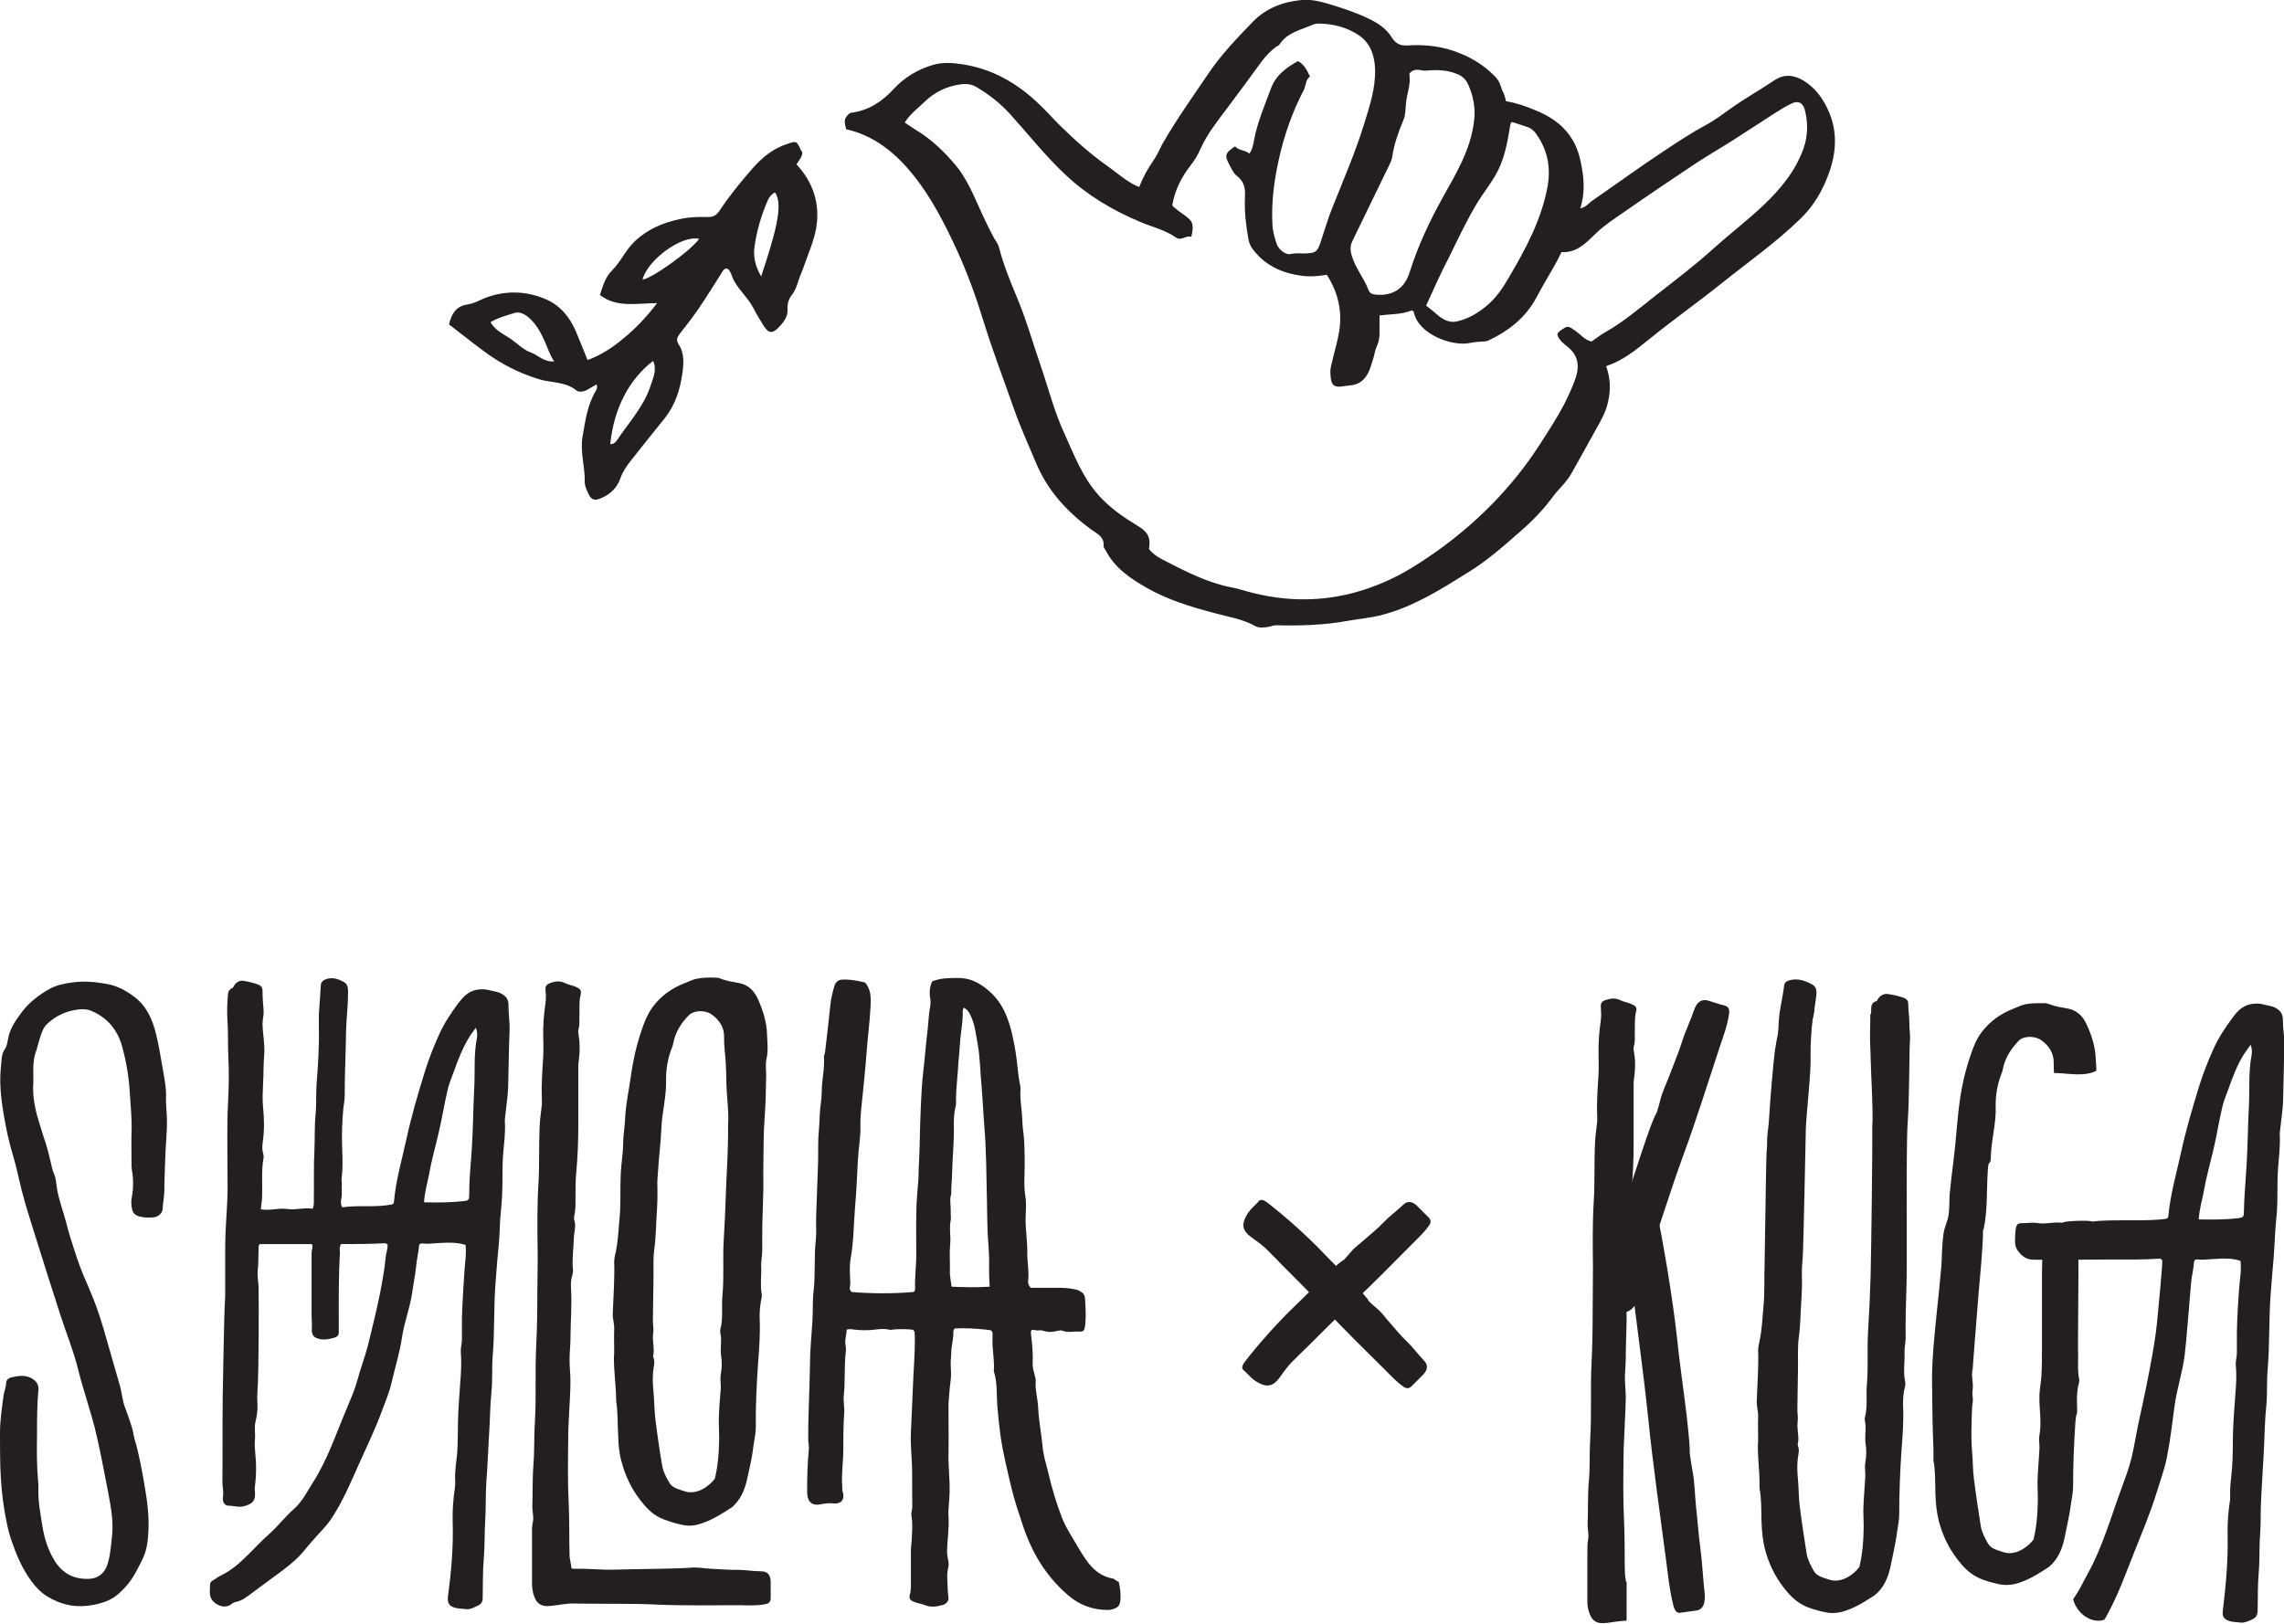 <svg xmlns="http://www.w3.org/2000/svg" xmlns:xlink="http://www.w3.org/1999/xlink" version="1.1" id="Layer_1" x="0px" y="0px" viewBox="0 0 814.4 579.1" enable-background="new 0 0 814.4 579.1" xml:space="preserve"><g><g><path fill="#231F20" d="M332.4 350c3-1.2 6-1.2 9.3-1.2c5.1 0 8.8 2.5 12.1 5.7c2.3 2.3 4.1 5.2 5.3 8.4c1.5 3.9 2.3 8 3 12.1 c0.7 4.1 0.8 8.3 1.7 12.3c0.2 0.9 0 1.8 0 2.7c0 3 0.6 6 0.7 9.1c0 2.7 0.6 5.4 0.7 8.1c0.2 4 0.2 8 0.1 12 c-0.1 2.5-0.1 4.9 0.3 7.4c0.4 2.5 0.2 5.1 0.1 7.7c-0.1 4.3 0.7 8.6 0.6 12.9c0 3.2 0.7 6.3 0.3 9.5c-0.1 0.9 0.1 1.6 0.9 2.6 c2.8 0 5.9 0 8.9 0c2.2 0 4.4 0 6.6 0.5c0.6 0.1 1.2 0.2 1.7 0.5c1.2 0.6 2.1 1.2 2.2 3c0.2 3.2 0.4 6.3 0 9.5 c-0.2 1.7-0.5 2.2-2.1 2.1c-2-0.1-4.1 0.5-6-0.3c-0.4-0.2-0.9-0.1-1.4 0c-2.9 0.6-3.3 0.6-5.9-0.1c-0.6-0.2-1.2 0.1-1.8 0 c-0.6-0.1-1.2-0.2-1.8-0.2c-0.4 0.4-0.3 0.9-0.3 1.3c0.4 3.5 0.8 7 0.6 10.5c-0.1 1.6 0.5 3.3 0.9 5c0.1 0.4 0.2 0.9 0.2 1.3 c-0.3 3.4 0.8 6.6 0.9 10c0.2 4.4 1.1 8.7 1.5 13c0.2 3.2 1.2 6.3 2 9.5c1.3 5.6 2.9 11.1 5 16.5c1.6 4 4 7.4 6.1 11.1 c0.8 1.4 1.7 2.7 2.6 4c2.3 3.3 5.3 5.8 9.4 6.5c0.9 0.2 1.3 1.1 2.1 1.1c0.5 2.3 0.8 4.4 0.6 6.6c-0.2 1.7-0.6 2.4-2.1 3 c-0.8 0.3-1.6 0.5-2.4 0.5c-5.4 0-10.2-1.8-14.2-5.3c-7.7-6.6-12.8-15-16-24.6c-1.5-4.6-3.1-9.1-4.2-13.8c-1.4-6-2.9-12-3.8-18.1 c-0.5-3.6-0.9-7.3-1.2-11c-0.3-4 0.1-8.2-1.2-12.2c-0.1-0.2 0-0.5 0-0.7c0.2-3.9-0.7-7.7-0.5-11.6c0.1-2.4 0-2.5-2.5-2.7 c-3.7-0.4-7.4-0.6-11-0.4c-0.7 0.8-0.4 1.8-0.5 2.7c-0.1 1-0.2 1.9-0.4 2.9c-0.3 1.5-0.3 3.1-0.4 4.6c-0.2 1.8-0.1 3.6 0 5.4 c0.1 2.5-0.5 5-0.6 7.5c-0.1 1.5-0.3 3-0.3 4.5c0 5.8 0.1 11.6 0 17.3c-0.1 4.4 0.5 8.7 0.4 13.1c0 1.7-0.2 3.5-0.3 5.2 c-0.1 1.3-0.2 2.6-0.1 3.9c0.3 4.3-0.5 8.5-0.5 12.7c0 1.9 0.9 3.8 0.4 5.6c-0.4 1.5-0.4 3-0.3 4.5c0.1 2.1 0.1 4.2 0.4 6.2 c0.1 0.9-0.6 2-1.7 2.4c-2.3 0.7-4.5 1.1-6.9 0.1c-1.2-0.5-2.5-0.6-3.7-1.1c-1.5-0.6-1.9-1.3-1.4-2.9c0.3-0.9 0.2-1.8 0.3-2.7 c0-4.3 0-8.5 0-12.8c0-1.4 0.3-2.7 0.3-4.1c0.1-2.7 0.4-5.4-0.1-8.1c-0.2-1.2 0.3-2.2 0.3-3.4c-0.1-4.7 0-9.4-0.1-14.1 c-0.1-4.1-0.6-8.2-0.4-12.3c0.2-5.3 0.5-10.6 0.7-15.9c0.2-6.1 0.8-12.3 0.7-18.4c-0.1-2.3-0.1-2.4-2.4-2.5 c-2.1-0.1-4.2-0.1-6.3 0.2c-0.4 0-0.7-0.1-1.1-0.2c-1.4-0.2-2.8-0.1-4.3 0.1c-2.5 0.3-5 0.3-7.5 0c-0.8-0.1-1.6-0.3-2.7 0 c0 1.8-0.8 3.6-0.4 5.6c0.3 1.4 0 2.9-0.1 4.3c-0.2 2-0.1 3.9-0.2 5.9c-0.1 2.4 0 4.8-0.3 7.3c-0.3 2.3 0.3 4.6 0.1 6.9 c-0.3 4.2-0.3 8.4-0.3 12.7c0 4.3-0.7 8.6-0.4 12.9c0 0.9 0 1.8 0.3 2.7c0.6 2.3-0.7 3.9-3.2 3.7c-1.7-0.2-3.2 0-4.8 0.3 c-3.6 0.8-4.8-1.6-4.8-4.3c0-5.1 0.1-10.1 0.6-15.2c0.1-1-0.1-2.1-0.2-3.2c-0.1-9 0.5-17.9 0.6-26.8c0-5.4 0.6-10.9 0.9-16.3 c0.2-3.4 0-6.9 0.4-10.2c0.7-6.1 0.1-12.3 0.8-18.4c0.3-2.6 0-5.2 0.1-7.8c0.2-6.6 0.5-13.2 0.7-19.8c0.1-3.9-0.1-7.7 0.3-11.6 c0.3-3.2 0.2-6.4 0.7-9.5c0.4-2.5 0.2-5 0.5-7.5c0.3-2.8 0.8-5.7 0.6-8.6c-0.1-0.8 0.3-1.5 0.4-2.2c0.7-5.6 1.3-11.3 1.9-16.9 c0.3-2.3 0.8-4.6 1.5-6.8c0.4-1.2 1.4-1.9 2.5-2c2.7-0.2 5.3 0.3 7.9 0.9c0.6 0.1 0.8 0.5 1.1 1c1.6 2.4 1.4 5.1 1.3 7.8 c-0.3 5.8-1.1 11.5-1.5 17.4c-0.3 4.7-0.9 9.3-1.3 14c-0.4 3.8-0.9 7.5-0.8 11.3c0.1 3.9-0.7 7.8-0.9 11.8 c-0.3 5.6-0.5 11.2-1 16.7c-0.5 6.2-0.5 12.5-1.6 18.7c-0.5 2.8-0.2 5.8-0.1 8.7c0 1-0.7 2.1 0.5 3.1c7.3 0.6 14.7 0.6 22 0 c0.5-0.3 0.6-0.7 0.6-1.1c-0.2-4.3 0.5-8.6 0.4-13c0-5.7-0.1-11.4 0.1-17.1c0.1-2.3 0.3-4.5 0.5-6.8c0.3-2.8 0.2-5.6 0.4-8.4 c0.3-6.3 0.3-12.6 0.6-18.8c0.2-4.7 0.4-9.5 1-14.3c0.5-3.9 0.7-7.8 1.2-11.7c0.5-3.6 0.5-7.2 1.2-10.8c0.1-0.7 0.1-1.4 0.1-2 C331.3 354.2 331.4 352.1 332.4 350z M352.9 458.9c-0.3-3.5-0.2-6.6-0.2-9.7c0-1.4-0.1-2.9-0.2-4.3c-0.5-5.7-0.5-11.5-0.6-17.3 c-0.2-8.6-0.2-17.1-0.9-25.7c-0.4-4.8-0.6-9.7-1-14.5c-0.5-5-0.5-10.1-1.4-15.1c-0.6-3.2-0.9-6.4-2.2-9.4 c-0.6-1.4-1.2-2.7-2.7-3.5c-0.6 0.8-0.4 1.6-0.4 2.3c-0.1 3.9-0.9 7.6-1.1 11.5c-0.1 2.6-0.5 5.3-0.6 7.9 c-0.2 3.3-0.6 6.5-0.7 9.7c-0.1 1.3 0.2 2.6-0.2 4c-0.5 2-0.6 4.2-0.6 6.3c0.2 5.7-0.5 11.4-0.6 17.1c0 2.4-0.4 4.8-0.3 7.2 c0 0.4-0.1 0.8-0.2 1.1c-0.4 1.9 0.1 3.8 0 5.8c-0.1 0.9 0.2 2 0 2.9c-0.6 2.9 0.1 5.7-0.2 8.6c-0.3 3.1 0 6.3-0.1 9.4 c-0.1 1.9 0.4 3.7 0.6 5.7C344 459.1 348.3 459.2 352.9 458.9z"/><path fill="#231F20" d="M166 444c-3.5-1.1-7.1-0.8-10.6-0.6c-1.5 0.1-3.1 0.3-4.6 0.1c-0.9-0.1-1.4 0.2-1.4 1 c-0.2 2.3-0.8 4.6-1 7c-0.3 3.1-1 6.2-1.4 9.4c-0.8 5.5-2.9 10.8-3.7 16.3c-0.8 5.3-2.4 10.4-3.6 15.6c-0.8 3.7-2.4 7.3-3.7 10.9 c-2.3 6.2-5.2 12.2-7.9 18.2c-2.9 6.5-5.7 13.2-9.6 19.2c-0.9 1.4-1.9 2.7-3 3.9c-2.5 2.7-4.9 5.4-7.2 8.2 c-2.1 2.6-4.7 4.7-7.3 6.7c-3.8 2.8-7.6 5.6-11.5 8.5c-1.6 1.2-3.2 2.5-5.3 2.9c-0.6 0.1-1.3 0.5-1.8 0.9c-2.3 1.7-5.7 0.3-7-1.9 c-0.9-1.6-0.5-3.4-0.5-5.1c0-1.2 1.1-1.6 1.9-2.1c0.9-0.7 1.9-1.2 2.9-1.7c2.7-1.4 5-3.3 7.2-5.4c3.1-2.9 5.9-6.1 9.1-8.9 c3.1-2.8 5.7-6.2 8.9-9c2.9-2.6 4.6-6.1 6.7-9.4c5.3-8.3 8.3-17.6 12.1-26.5c1.3-3.1 2.7-6.3 3.6-9.5c1.1-4.2 2.7-8.3 3.8-12.5 c1.6-6.3 3.1-12.6 4.4-18.9c0.8-4.2 1.6-8.5 2-12.7c0.1-1.6 0.8-3.1 0.7-4.6c-0.2-0.4-0.6-0.6-1-0.6c-5.2 0.3-10.5 0.3-15.6 0.3 c-0.7 1.2-0.4 2.2-0.4 3.3c-0.5 8.5-0.4 17-0.4 25.5c0 0.6 0 1.2 0 1.8c0.1 1.7-0.1 2.3-1.6 2.8c-2.1 0.6-4.2 1-6.4 0.1 c-1.6-0.7-1.7-2.3-1.6-3.5c0.1-1.5-0.1-3-0.1-4.5c0-7.5 0-14.9 0-22.4c0-1 0.6-1.9 0.1-3.1c-6.2 0-12.5 0-18.6 0 c-0.4 0.4-0.4 0.9-0.4 1.4c-0.1 2.7 0 5.3-0.3 8c-0.2 1.9 0.2 3.9 0.3 5.9c0.1 5.3 0.1 31.7-0.4 37c-0.1 1.6-0.1 3.2 0 4.8 c0.1 2.1-0.2 4.2-0.7 6.3c-0.5 2.1 0 4.2-0.2 6.4c-0.3 3.3 0.5 6.6 0.4 10c0 2.2-0.1 4.3-0.4 6.5c-0.1 0.7-0.1 1.4 0 2.1 c0.3 3.1-0.9 4.3-3.9 5.1c-2 0.5-3.7-0.2-5.6-0.2c-1.2 0-2.2-1.3-1.9-3.1c0.3-1.9-0.2-3.6-0.2-5.4c0.1-10 0-20.1 0.1-30.1 c0.1-4.5 0.5-30 0.8-34.4c0.1-1 0.1-2 0.1-3c0-5.5 0-11 0-16.4c0-6 0.6-12 0.8-18c0.1-3.6 0-7.3 0-10.9c0-7.4-0.2-14.8 0.2-22.1 c0.3-5.7 0.4-11.3 0.1-17c-0.2-4.2 0-8.5-0.3-12.7c-0.2-2.8-0.1-5.6 0.1-8.3c0.1-1.3 0.1-2.6 1.6-3.2c0.2-0.1 0.3-0.2 0.4-0.4 c0.7-1.5 2.1-2.4 3.5-2.2c1.9 0.3 3.7 0.7 5.5 1.4c0.9 0.4 1.4 1 1.4 2.1c0 2.4 0.2 4.8 0.4 7.2c0.1 1.6-0.4 3.1-0.4 4.7 c0.1 3.7 0.9 7.4 0.6 11c-0.3 3.5-0.2 7-0.4 10.4c-0.1 2.7-0.3 5.5 0 8.3c0.4 4 0.5 8.2-0.1 12.3c-0.2 1.4-0.3 2.7 0.1 4.1 c0.2 0.6 0.3 1.4 0.1 2c-0.8 4.8-0.2 9.7-0.5 14.6c-0.1 1-0.3 2.1-0.4 3.4c3.3 0.6 6.4-0.6 9.5-0.1c3 0.4 6-0.6 9-0.1 c0.5-1.2 0.4-2.2 0.4-3.2c0.1-5.8-0.1-11.7 0.2-17.5c0.2-4.2 0-8.5 0.4-12.7c0.4-3.8 0.1-7.6 0.4-11.4c0.4-4.9 0.7-9.8 0.8-14.8 c0.1-3.3-0.1-6.5 0-9.8c0.2-3.5 0.5-6.9 0.7-10.4c0-0.8 0.6-1.5 1.4-1.9c2.5-1.1 4.8-0.3 6.9 0.9c1.5 0.8 1.4 2.6 1.4 4 c0 4.4-0.6 8.8-0.7 13.2c-0.1 7.8-0.5 15.5-0.5 23.3c0 1.6-0.3 3.1-0.5 4.7c-0.4 4.6-0.6 9.2-0.4 13.8c0.1 3.6 0.3 7.3-0.2 10.9 c-0.1 0.7 0.1 1.3 0.1 2c-0.2 1.7 0.2 3.4-0.2 5.2c-0.2 0.9-0.3 2 0.3 3.2c5.9-0.9 12 0.2 18-1.1c0.4-0.3 0.5-0.8 0.5-1.2 c0.7-7.5 2.8-14.7 4.4-22c1.8-8.3 4.2-16.4 6.7-24.5c1.4-4.4 3.1-8.7 5-12.9c1.8-4 4.2-7.6 6.8-11.1c1.7-2.2 3.6-4.3 6.6-4.8 c1.4-0.2 2.7-0.3 4.2 0.1c1.5 0.4 3 0.5 4.4 1.2c1.8 0.9 2.8 2.2 2.7 4.3c0 3 0.5 6 0.4 9c-0.3 6.5-0.3 13-0.5 19.5 c-0.1 4.1-0.8 8.1-1.2 12.2c0 0.2 0 0.5 0 0.7c0.3 3.9-0.3 7.8-0.6 11.6c-0.4 5.2-0.1 10.3-0.4 15.5c-0.2 3.5-0.7 7.1-0.8 10.6 c-0.1 4-0.5 8-0.9 12c-0.2 2.6-0.4 5.1-0.6 7.7c-0.7 8.6-0.3 17.3-1 25.9c-0.4 4.5 0 8.9-0.5 13.4c-0.5 5.4-0.5 10.9-0.9 16.3 c-0.3 5.2-0.5 10.5-0.9 15.7c-0.3 4.6-0.1 9.1-0.4 13.7c-0.3 4.5-0.1 9-0.5 13.4c-0.4 4.7-0.3 9.4-0.4 14.1c0 1.5-0.6 2.3-1.8 2.8 c-1.3 0.6-2.7 1.4-4.1 1.2c-1.7-0.2-3.6-0.1-5.2-1c-1.3-0.7-1.4-2.1-1.3-3.4c1.2-8.9 2-17.9 1.7-26.9c-0.1-4 0.2-8 0.8-12 c0.1-0.8 0.1-1.7 0.1-2.5c-0.2-3.3 0.4-6.5 0.7-9.7c0.3-3.9 0.2-7.7 0.3-11.6c0.1-4.5 0.5-9.1 0.8-13.6c0.3-3.7 0.5-7.4 0.2-11.1 c-0.1-1.5 0.4-2.8 0.4-4.3c0-2.4 0-4.9 0-7.3c0.1-5.2 0.5-10.4 0.8-15.6C165.7 450.7 166.4 447.4 166 444z M169.7 366.5 c-0.9 1.3-1.6 2.1-2.2 3.1c-2.4 3.8-4 7.9-5.5 12.1c-0.8 2.2-1.7 4.3-2.3 6.6c-1.3 5.4-2.1 10.8-3.4 16.2 c-1.1 4.8-2.5 9.5-3.3 14.3c-0.6 3.2-1.6 6.4-1.8 10c4.7 0.1 9.3 0.1 13.9-0.4c2-0.2 2.2-0.4 2.2-2.4c0-5.2 0.5-10.4 0.9-15.7 c0.5-7.4 0.5-14.8 0.9-22.3c0.3-5.8-0.2-11.7 0.9-17.5C170.2 369.6 170.3 368.3 169.7 366.5z"/><path fill="#231F20" d="M219 482.3c0-3.4-0.1-5.9 0-8.3c0.1-1.9-0.6-3.6-0.5-5.4c0.2-6.1 0.7-12.3 0.5-18.4c0-1.1 0.2-2.3 0.5-3.4 c0.9-4 1-8.1 1.4-12.2c0.5-5 0.2-10 0.4-15c0.1-2.7 0.4-5.4 0.7-8.2c0.1-1.2 0.2-2.4 0.2-3.6c0-3 0.6-5.9 0.7-8.8 c0.2-5.2 1.4-10.3 2.1-15.5c0.8-5.7 2.1-11.3 4-16.7c0.9-2.7 2-5.2 3.6-7.5c3.1-4.2 7.1-7 11.9-8.8c1.3-0.5 2.4-1.1 3.8-1.4 c2.3-0.5 4.7-0.5 7-0.4c0.6 0 1.2 0.1 1.8 0.4c2 0.8 4.2 1.1 6.4 1.5c3.2 0.6 5.3 2.6 6.7 5.6c1.8 4 3.2 8.3 3.3 12.7 c0.1 2.9 0.5 5.8-0.2 8.8c-0.4 1.9-0.1 3.9-0.1 5.9c-0.1 5.3-0.2 10.6-0.6 15.8c-0.4 5.2-0.3 10.5-0.4 15.7c-0.1 4 0.1 8-0.1 12 c-0.2 6.2-0.4 12.5-0.3 18.8c0 1.8-0.4 3.6-0.4 5.4c0.2 3.4-0.4 6.8 0.2 10.2c0.2 1.1-0.3 2.2-0.4 3.4c-0.3 2-0.4 3.9-0.3 5.9 c0.2 5.2-0.2 10.3-0.6 15.5c-0.5 7.5-0.9 15-0.8 22.5c0 2.7-0.7 5.4-1 8.1c-0.4 3.3-1.2 6.5-1.9 9.7c-0.7 3.6-1.9 7.2-4.6 10 c-0.4 0.4-0.7 0.8-1.2 1.1c-3.9 2.5-7.8 5-12.3 6.1c-1.9 0.5-3.9 0.4-5.9-0.1c-2.5-0.6-4.9-1.3-7.3-2.4c-3-1.5-5.1-3.8-7-6.3 c-3.2-4.1-5.4-8.8-6.7-13.8c-0.9-3.2-1.1-6.5-1.2-9.9c-0.2-3.9-0.1-7.9-0.7-11.8c0-0.1 0-0.3 0-0.5 C219.6 492.9 218.6 487.1 219 482.3z M259.6 401.4c0.4-4.6-0.5-10-0.6-15.5c0-2.1-0.1-4.2-0.2-6.3c-0.1-3.2-0.7-6.3-0.6-9.5 c0.1-3.7-1.7-6.4-4.6-8.4c-2.2-1.5-6.1-1.4-7.9 0.3c-2.8 2.8-4.8 6-5.6 9.9c-0.1 0.5-0.2 1-0.4 1.5c-1.6 3.9-2.3 8.1-2.2 12.2 c0.1 5.8-1.5 11.4-1.7 17.2c-0.2 4.7-0.8 9.3-1.1 14c-0.1 2-0.4 4.1-0.3 6.1c0.1 3.2 0 6.4-0.2 9.5c-0.3 4.4-0.3 8.8-0.9 13.1 c-0.5 3.8-0.2 7.6-0.3 11.5c-0.1 4.5-0.1 9-0.2 13.5c-0.1 1.7 0.4 3.3 0.1 5c-0.4 2.7 0.6 5.4 0 8.1c-0.1 0.3 0.1 0.6 0.2 0.9 c0.3 0.8 0.2 1.7 0.1 2.5c-0.6 3.1-0.5 6.2-0.2 9.2c0.3 3.1 0.3 6.2 0.6 9.2c0.7 5.8 1.5 11.5 2.5 17.3c0.4 2.2 1.4 4.2 2.5 6 c1.1 2 3.3 2.4 5.3 3.1c4.4 1.6 8.8-1.6 10.9-4.3c0.2-0.3 0.2-0.7 0.3-1.1c0.9-3.9 1.2-7.9 1.3-11.9c0.1-2.5-0.1-5-0.1-7.5 c0-3.9 0.4-7.8 0.7-11.8c0.1-1.7-0.3-3.3 0-5c0.4-2.3 0.5-4.6 0.1-6.8c-0.3-2.2 0.1-4.3 0-6.5c-0.1-1-0.5-2-0.2-3 c1-3.9 0.3-8 0.7-12c0.6-6.2 0.1-12.4 0.4-18.6c0.4-6.6 0.7-13.2 0.9-19.8C259.2 416.4 259.7 409.4 259.6 401.4z"/><path fill="#231F20" d="M11.9 385.7c-0.4 4.9 0.5 9.7 2 14.4c0.7 2.2 1.3 4.5 2.1 6.7c0.9 2.7 1.6 5.5 2.2 8.2 c0.3 1.2 0.5 2.4 1 3.5c0.8 1.7 0.8 3.5 1.1 5.3c0.7 4.2 2.2 8.1 3.3 12.2c0.8 3.3 1.8 6.5 2.9 9.8c1.3 4.2 2.9 8.4 4.7 12.4 c2.2 5 4.1 10.1 5.6 15.3c2 6.8 3.9 13.7 5.9 20.5c0.8 2.8 0.9 5.6 2 8.3c0.9 2.3 1.7 4.7 2.4 7c0.4 1.3 0.5 2.7 0.9 4 c1.7 5.7 2.7 11.6 3.7 17.4c0.9 5.3 1.5 10.5 1.2 15.8c-0.2 3.4-0.6 6.7-2.2 9.8c-1.7 3.4-3.3 6.8-5.9 9.6c-1.7 1.9-3.6 3.7-6 4.8 c-2.4 1.1-5 1.7-7.6 2c-5.1 0.6-9.9-0.6-14.3-3.3c-2.3-1.4-4.2-3.4-5.8-5.6c-3.3-4.5-5.4-9.6-7.2-14.9c-1.1-3.3-1.7-6.7-2.3-10.1 c-0.9-5.2-1.3-10.5-1.5-15.8C0 519.1 0 515.1 0 511c0-4.5 0.7-9 1.3-13.5c0.2-1.4 0.9-2.8 0.9-4.4c0-0.9 0.9-1.6 1.6-1.8 c2.6-0.6 5.2-1.1 7.7 0.4c1.4 0.9 2.3 2 2.2 3.8c-0.5 5.5-0.5 11.1-0.5 16.6c-0.1 5.4-0.1 10.9 0.4 16.3c0.1 0.7 0.1 1.5 0.1 2.3 c-0.2 4.6 0.7 9 1.4 13.5c0.7 4.4 2 8.6 4.4 12.5c2.9 4.6 7 6.6 12.2 6.4c3-0.1 5.4-1.7 6.5-4.8c1.1-3.2 1.3-6.6 1.7-10 c0.7-5.6-0.4-11-1.4-16.4c-1.3-6.6-2.5-13.2-4-19.7c-1.8-8-4.6-15.6-6.6-23.6c-1.6-6.6-4.2-12.9-6.3-19.4 c-2.8-8.7-5.6-17.4-8.3-26.1c-1.9-6.2-4-12.4-5.6-18.7c-1-4-1.8-8.1-3-12.1c-1.5-4.9-2.6-10-3.4-15c-1-5.8-1.6-11.6-0.9-17.5 c0.2-1.9 0.1-4 1.4-5.7c0.6-0.9 0.8-2.1 1-3.2c0.6-4 2.8-7 5.2-10.2c2.6-3.4 6-5.9 9.5-7.9c2.4-1.4 5.3-2 8.2-2.4 c4.3-0.6 8.6-0.2 12.8 0.6c3.5 0.7 6.6 2.4 9.5 4.6c4.3 3.3 6.3 7.9 7.6 13c1.2 4.8 1.9 9.8 2.8 14.7c0.4 2.5 0.9 5 0.8 7.7 c-0.1 2.4 0.2 4.8 0.3 7.2c0.2 5.2-0.5 10.3-0.6 15.5c-0.1 3.7-0.3 7.4-0.3 11c0 2.1-0.5 4.2-0.6 6.3c0 1.8-1.7 3.1-3.5 3.2 c-1.7 0.1-3.3 0.1-5-0.4c-1.3-0.4-2.1-1.2-2.4-2.5c-0.3-1.4-0.4-2.9-0.1-4.3c0.6-3.3 0.6-6.6 0-9.9c-0.1-0.7-0.1-1.4-0.1-2 c0-3.7-0.1-7.3 0-11c0.2-4.7-0.3-9.4-0.6-14.1c-0.3-5.6-1.2-11.1-2.7-16.6c-1.6-6-5.3-10.5-11.1-12.9c-2-0.8-4.1-0.6-6.2-0.2 c-3.7 0.7-6.8 2.4-9.5 4.9c-1.6 1.5-2 3.5-2.7 5.4c-0.5 1.6-0.8 3.2-1.4 4.8C11.6 378.7 11.9 382.2 11.9 385.7z"/><path fill="#231F20" d="M203.8 559.4c0.5 0.1 0.9 0.1 1.3 0.1c4.9-0.1 9.7 0.5 14.6 0.3c6.7-0.2 13.4-0.2 20-0.4 c2.3-0.1 4.5-0.1 6.8-0.3c2.3-0.2 4.7 0.3 7 0.4c2.9 0.1 5.9 0.4 8.8 0.4c3-0.1 6 0.5 9.1 0.5c2.3 0 3.4 1.4 3.4 3.7 c0 2 0 3.9 0 5.9c0 1.2-0.6 1.9-1.8 2.1c-3 0.6-6 0.5-9 0.4c-9.8 0-19.6 0.2-29.3-0.2c-9.9-0.5-19.8-0.2-29.8-0.4 c-2.8-0.1-5.4 0.5-8.1 0.8c-3.7 0.5-5.6-0.6-6.6-4.2c-0.3-1.2-0.5-2.4-0.5-3.6c0-5.7 0-11.4 0-17.1c0-1.7-0.1-3.3 0.3-5 c0.4-1.8-0.2-3.6-0.2-5.4c0.2-4.9 0-9.9 0.4-14.8c0.4-5.1 0.2-10.2 0.5-15.2c0.6-9.1 0-18.2 0.5-27.3c0.3-6.4 0.4-12.9 0.4-19.3 c0-5 0.2-10 0.1-14.9c-0.1-7.9-0.2-15.9 0.3-23.8c0.4-6.7 0.1-13.4 0.4-20c0.1-2.4 0.4-4.8 0.7-7.2c0.2-1.1 0.1-2.3 0.1-3.4 c-0.2-4.9 0.2-9.8 0.5-14.7c0.1-2.3 0.1-4.6 0-6.8c-0.1-4.1 0.2-8.2 0.8-12.2c0.2-1.6 0.2-3.2 0-4.8c-0.1-1.3 0.4-1.9 1.6-2.4 c1.8-0.6 3.5-0.9 5.3 0c1.2 0.6 2.6 0.8 3.8 1.3c1.8 0.8 2.2 1.3 1.8 3.1c-0.6 2.3-0.3 4.7-0.4 7c-0.1 1.7 0.2 3.3-0.3 5 c-0.2 0.6-0.1 1.4 0 2c0.5 3 0.5 6 0.1 9.1c-0.2 1.1-0.2 2.3-0.2 3.4c0 6.7 0 13.4 0 20.1c0 5.4-0.2 10.8-0.7 16.3 c-0.3 2.9-0.3 5.9-0.3 8.8c0 2.2 0.1 4.5-0.4 6.7c-0.1 0.6-0.2 1.3 0 1.8c0.7 2.3-0.2 4.5-0.2 6.7c-0.1 3.7-0.7 7.3-0.3 11 c0.1 0.6-0.1 1.2-0.2 1.8c-0.5 1.5-0.6 3.1-0.5 4.7c0.4 6.1-0.2 12.2-0.2 18.3c0 2.2-0.3 4.4-0.3 6.7c-0.1 2.6 0.3 5.3 0.3 7.9 c0 3.5-0.2 6.9-0.4 10.4c-0.2 3.6-0.4 7.2-0.4 10.8c-0.1 7.7-0.2 15.5 0.2 23.2c0.3 6.2 0.1 12.4 0.3 18.6 C203.3 556.5 203.6 557.9 203.8 559.4z"/><g><path fill="#231F20" d="M507.5 490.2c1.6-1.7 1.8-3.4 0.2-5c-2.1-2.2-3.9-4.7-6.1-6.8c-2.1-2-4-4.3-5.9-6.5 c-1.6-1.7-2.9-3.8-4.7-5.2c-1-0.8-1.9-1.7-2.8-2.5c-0.5-1-2.1-2.8-5-5.9c-3.7-3.8-7.9-7.8-11.5-11.6 c-5.3-5.6-13.7-13.1-19.7-17.7c-1.9-1.5-2.9-1.2-3.4-0.3c-1 1-1 1-2 2c-0.9 0.9-1.6 1.8-2.2 2.9c-1.8 3.2-1.3 5.4 1.7 7.6 c2.2 1.6 4.4 3.1 6.3 5.1c6.9 7.2 14.1 14 20.8 21.3c6.6 7.2 13.7 14 20.6 20.9c2.1 2.1 4.2 4.4 6.7 6.1c1.1 0.7 1.9 0.7 2.8-0.2 C504.7 493 506.1 491.7 507.5 490.2z"/><path fill="#231F20" d="M505.2 430c-1.7-1.6-3.4-1.8-5-0.2c-2.2 2.1-4.7 3.9-6.8 6.1c-2 2.1-4.3 4-6.5 5.9 c-1.7 1.6-3.8 2.9-5.2 4.7c-0.8 1-1.7 1.9-2.5 2.8c-1 0.5-2.8 2.1-5.9 5c-3.8 3.7-7.8 7.9-11.6 11.5 c-5.6 5.3-13.1 13.7-17.7 19.7c-1.5 1.9-1.2 2.9-0.3 3.4c1 1 1 1 2 2c0.9 0.9 1.8 1.6 2.9 2.2c3.2 1.8 5.4 1.3 7.6-1.7 c1.6-2.2 3.1-4.4 5.1-6.3c7.2-6.9 14-14.1 21.3-20.8c7.2-6.6 14-13.7 20.9-20.6c2.1-2.1 4.4-4.2 6.1-6.7c0.7-1.1 0.7-1.9-0.2-2.8 C508 432.8 506.6 431.4 505.2 430z"/></g><g><path fill="#231F20" d="M604.9 574.4c2.3-0.4 3.3-2.4 2.9-6.4c-0.6-5.3-0.8-10.6-1.5-15.8c-0.7-5.1-1-10.2-1.6-15.3 c-0.4-4.1-0.4-8.2-1.2-12.2c-0.4-2.2-0.7-4.3-1-6.5c0.1-1.9-0.3-6.1-1.1-13.4c-1.1-9.2-2.6-19.3-3.5-28.3 c-1.5-13.4-4.7-32.8-7.4-45.6c-0.8-4.2-1.8-4.9-2.7-4.2c-1.3 0.2-1.3 0.2-2.8 0.3c-1.2 0.1-2.4 0.5-3.5 1.3 c-3.3 2.2-4 5.6-2.7 11.9c1 4.6 2.1 9.1 2.6 13.9c2 17.2 4.5 34.4 6.3 51.7c1.7 17 4.2 33.9 6.4 50.9c0.7 5.2 1.2 10.5 2.5 15.6 c0.5 2.2 1.3 3.1 2.5 2.9C601 574.9 602.9 574.7 604.9 574.4z"/><path fill="#231F20" d="M609.2 356.9c-2.3-0.7-4.1 0.3-5.1 3.2c-1.3 3.9-3.2 7.7-4.4 11.6c-1.2 3.8-2.8 7.5-4.2 11.3 c-1.1 3-2.6 5.9-3.4 9c-0.4 1.7-0.9 3.3-1.4 4.9c-0.8 1.2-2 4.3-3.9 9.8c-2.4 6.9-4.7 14.5-7.1 21.2c-3.6 9.9-7.7 24.8-9.9 34.8 c-0.8 3.2 0 4.2 1.1 4.1c1.4 0.5 1.4 0.4 2.8 0.9c1.2 0.4 2.5 0.6 3.8 0.6c4-0.1 6-2.2 7.1-7.1c0.8-3.6 1.4-7.2 2.6-10.8 c4.5-12.8 8.4-25.8 13.1-38.6c4.6-12.5 8.6-25.4 12.8-38.1c1.3-3.9 2.8-7.8 3.4-11.9c0.3-1.8-0.1-2.7-1.3-3.1 C613.1 358.2 611.2 357.5 609.2 356.9z"/><path fill="#231F20" d="M666.9 361.7c0.1 2.7-0.2 6.4-0.1 9.1c0 2.1 0.2 4.2 0.2 6.3c0.1 5.5 1 19.7 0.6 24.3 c0.1 8-0.4 46.5-0.6 53.6c-0.2 6.6-0.5 13.2-0.9 19.8c-0.4 6.2 0.1 12.4-0.4 18.6c-0.4 4 0.3 8.1-0.7 12c-0.3 1.1 0.2 2.1 0.2 3 c0.1 2.2-0.3 4.3 0 6.5c0.4 2.3 0.3 4.5-0.1 6.8c-0.3 1.6 0.1 3.3 0 5c-0.2 3.9-0.6 7.8-0.7 11.8c0 2.5 0.2 5 0.1 7.5 c-0.1 4-0.4 8-1.3 11.9c-0.1 0.4-0.1 0.8-0.3 1.1c-2.1 2.7-6.5 5.9-10.9 4.3c-2-0.7-4.2-1.1-5.3-3.1c-1.1-1.9-2.1-3.9-2.5-6 c-0.9-5.7-1.8-11.5-2.5-17.3c-0.4-3.1-0.3-6.2-0.6-9.2c-0.3-3-0.4-6.1 0.2-9.2c0.1-0.8 0.2-1.7-0.1-2.5c-0.1-0.3-0.2-0.6-0.2-0.9 c0.7-2.7-0.4-5.4 0-8.1c0.2-1.7-0.2-3.3-0.1-5c0.1-4.5 0.1-9 0.2-13.5c0.1-3.8-0.2-7.7 0.3-11.5c0.6-4.4 0.6-8.8 0.9-13.1 c0.2-3.2 0.3-6.3 0.2-9.5c-0.1-2 0.2-4 0.3-6.1c0.3-4.7 1-40.9 1.1-45.6c0.2-5.8 1.9-20.1 1.7-25.9c-0.1-4.1 0.3-9.4 0.7-13.3 c0.1-0.5 0.3-1 0.4-1.5c0-0.1 0.3-2.1 0.3-2.2l-11.6 2.9c-1.1 3.9-1.9 7.9-2.5 11.9c-0.7 5.2-1.8 19-2.1 24.3 c-0.1 2.9-0.8 5.8-0.7 8.8c0 1.2-0.1 2.4-0.2 3.6c-0.2 2.7-0.6 37-0.7 39.7c-0.2 5 0.1 10-0.4 15c-0.4 4.1-0.5 8.2-1.4 12.2 c-0.2 1.1-0.5 2.2-0.5 3.4c0.2 6.2-0.3 12.3-0.5 18.4c0 1.8 0.6 3.6 0.5 5.4c-0.1 2.4 0 4.9 0 8.3c-0.4 4.9 0.6 10.7 0.5 16.5 c0 0.2 0 0.3 0 0.5c0.7 3.9 0.6 7.9 0.7 11.8c0.1 3.3 0.4 6.7 1.2 9.9c1.3 5 3.5 9.7 6.7 13.8c1.9 2.5 4.1 4.8 7 6.3 c2.3 1.2 4.8 1.8 7.3 2.4c2 0.5 3.9 0.5 5.9 0.1c4.6-1.1 8.5-3.6 12.3-6.1c0.4-0.3 0.8-0.7 1.2-1.1c2.7-2.8 3.9-6.4 4.6-10 c0.6-3.2 1.4-6.5 1.9-9.7c0.3-2.7 1-5.4 1-8.1c0-7.5 0.3-15 0.8-22.5c0.4-5.1 0.8-10.3 0.6-15.5c-0.1-2 0-3.9 0.3-5.9 c0.2-1.1 0.7-2.2 0.4-3.4c-0.7-3.4-0.1-6.8-0.2-10.2c-0.1-1.8 0.4-3.6 0.4-5.4c-0.1-6.3 0.1-12.5 0.3-18.8c0.2-4 0-39.6 0.1-43.6 c0.1-5.2 0-10.4 0.4-15.7c0.4-5.3 0.5-19.3 0.6-24.6c0-2 0.3-4 0.1-5.9c-0.3-3.6-0.4-6-0.5-8L666.9 361.7z"/><path fill="#231F20" d="M680.4 369.9c0-1.6 0.5-3.1 0.4-4.7c-0.1-2.4-0.3-4.8-0.4-7.2c0-1.1-0.5-1.7-1.5-2.1 c-1.9-0.7-3.8-1.1-5.8-1.4c-1.5-0.2-3 0.7-3.7 2.2c-0.1 0.2-0.2 0.4-0.5 0.4c-1.6 0.5-1.7 1.8-1.7 3.2c-0.2 2.8-0.3 5.5-0.1 8.3 c0.1 1.3 0.2 2.7 0.2 4h13.4C680.4 371.8 680.4 370.8 680.4 369.9z"/><path fill="#231F20" d="M645.6 368.4c0.5-4.4 1.5-8.7 2-13c0.1-1.4 0.4-3.2-1.3-4.2c-2.5-1.4-5.1-2.4-8.2-1.6 c-1.1 0.3-1.8 0.9-1.9 1.7c-0.4 3.4-1.2 6.8-1.7 10.3c-0.3 2.1-0.4 6.7-0.6 8.9l11.7-1.5C645.5 368.8 645.5 368.6 645.6 368.4z"/><path fill="#231F20" d="M579.8 564.2c-0.2-1-0.3-1.9-0.4-2.8c-0.2-6.2 0-12.4-0.3-18.6c-0.4-7.7-0.3-15.5-0.2-23.2 c0-3.6 0.3-7.2 0.4-10.8c0.2-3.5 0.3-6.9 0.4-10.4c0-2.6-0.4-5.2-0.3-7.9c0.1-2.2 0.3-4.5 0.3-6.7c0-6.1 0.5-12.2 0.2-18.3 c-0.1-1.6 0-3.2 0.5-4.7c0.2-0.6 0.3-1.2 0.2-1.8c-0.4-3.7 0.2-7.3 0.3-11c0.1-2.2 1-4.4 0.2-6.7c-0.2-0.5-0.1-1.2 0-1.8 c0.4-2.2 0.4-4.5 0.4-6.7c0-2.9 0-5.9 0.3-8.8c0.5-5.4 0.7-10.8 0.7-16.3c0-6.7 0-13.4 0-20.1c0-1.1 0-2.3 0.2-3.4 c0.4-3 0.5-6-0.1-9.1c-0.1-0.7-0.2-1.4 0-2c0.5-1.6 0.3-3.3 0.3-5c0.1-2.3-0.1-4.7 0.4-7c0.5-1.8 0.1-2.3-1.8-3.1 c-1.2-0.5-2.6-0.7-3.8-1.3c-1.8-0.9-3.5-0.6-5.3 0c-1.2 0.4-1.7 1.1-1.6 2.4c0.1 1.6 0.2 3.2 0 4.8c-0.6 4.1-0.9 8.1-0.8 12.2 c0 2.3 0.1 4.6 0 6.8c-0.3 4.9-0.7 9.8-0.5 14.7c0 1.1 0.1 2.3-0.1 3.4c-0.3 2.4-0.6 4.8-0.7 7.2c-0.3 6.7 0 13.3-0.4 20 c-0.5 7.9-0.4 15.9-0.3 23.8c0 5-0.1 10-0.1 14.9c0 6.4-0.1 12.9-0.4 19.3c-0.5 9.1 0.1 18.2-0.5 27.3c-0.3 5.1 0 10.1-0.5 15.2 c-0.4 4.9-0.2 9.8-0.4 14.8c-0.1 1.8 0.5 3.6 0.2 5.4c-0.3 1.7-0.3 3.3-0.3 5c0 5.7 0 11.4 0 17.1c0 1.2 0.1 2.4 0.5 3.6 c1 3.6 2.9 4.7 6.6 4.2c2.3-0.3 4.5-0.7 6.9-0.8V564.2z"/><path fill="#231F20" d="M741.2 443.3c-0.4-0.5-1.7-0.3-2.1-0.3c-1.1 0.1-2.3 0.2-3.4 0.2c-1 0-2.1-0.1-3.1-0.1 c-0.7 0-1.4-0.1-2.1-0.1c-0.5 0-1.5-0.6-1.9 0c-0.1 0.1-0.1 0.3-0.1 0.4c-0.3 1.9-0.2 3.8-0.3 5.8c0 1.5-0.1 3-0.1 4.5 c0 4.3 0 8.5 0 12.8c0 4.6 0 9.3 0 13.9c0 3.4 0 6.9-0.2 10.3c-0.1 2.2-0.6 4.4-0.7 6.6c-0.2 4.9 0.9 9.7 0 14.6 c-0.3 1.6 0.1 3.3 0 5c-0.2 3.9-0.6 7.8-0.7 11.8c0 2.5 0.2 5 0.1 7.5c-0.1 4-0.4 8-1.3 11.9c-0.1 0.4-0.1 0.8-0.3 1.1 c-2.1 2.7-6.5 5.9-10.9 4.3c-2-0.7-4.2-1.1-5.3-3.1c-1.1-1.9-2.1-3.9-2.5-6c-0.9-5.7-1.8-11.5-2.5-17.3c-0.4-3.1-0.3-6.2-0.6-9.2 c-0.3-3.4-0.3-6.8-0.2-10.2c0-1.9 0.1-3.7 0.2-5.6c0-0.6 0.1-1.3 0.2-1.9c0.2-1.2-0.1-2.2-0.1-3.4c0-0.5 0.1-0.9 0.1-1.4 c0.3-2.4-0.6-4.8-0.1-7.2c0 1.4-0.1 2.8-0.2 4.2c0.7-10.3 1.6-20.6 2.4-31c0.6-7.6 1.5-15.2 1.6-22.9c-0.1-0.1-0.1 0.1 0 0.1 c0.1 0 0.1-0.1 0.2-0.2c1.5-7 1-14.1 1.5-21.1c0.3-4.7 1-0.6 1.1-5.3c0.2-5.8 1.9-11.3 1.7-17.2c-0.1-4.1 0.6-8.3 2.2-12.2 c0.2-0.5 0.3-1 0.4-1.5c0.8-3.9 2.9-7.1 5.6-9.9c1.7-1.8 5.7-1.8 7.9-0.3c2.9 2 4.7 4.7 4.6 8.4c0 1.2 0 2.3 0.1 3.4 c3.5 0 7 0.7 10.5 0.4c1.6-0.1 3.2-0.5 4.6-1.2c0-1.3-0.1-2.6-0.2-3.9c-0.1-4.4-1.4-8.6-3.3-12.7c-1.3-2.9-3.5-5-6.7-5.6 c-2.2-0.4-4.3-0.7-6.4-1.5c-0.6-0.2-1.2-0.4-1.8-0.4c-2.3 0-4.7-0.1-7 0.4c-1.4 0.3-2.5 0.9-3.8 1.4c-4.8 1.8-8.8 4.6-11.9 8.8 c-1.7 2.3-2.7 4.9-3.6 7.5c-1.9 5.4-3.2 11-4 16.7c-1 7-1.3 14-2.2 21c-0.5 4-1 8.1-1.4 12.2c-0.2 2.5 0 5-0.4 7.5 c-0.3 2.3-1.5 4.3-1.8 6.7c-0.2 1.3-0.3 2.6-0.4 4c-0.2 2.6-0.2 5.3-0.4 7.9c-0.5 5.4-1 10.7-1.6 16.1c-0.8 8-1.7 16.1-1.7 24.1 c0.1 6.3 0.1 12.6 0.3 19c0.1 3 0.3 6.1 0.2 9.1c0 0.2 0 0.3 0 0.5c0.7 3.9 0.6 7.9 0.7 11.8c0.1 3.3 0.4 6.7 1.2 9.9 c1.3 5 3.5 9.7 6.7 13.8c1.9 2.5 4.1 4.8 7 6.3c2.3 1.2 4.8 1.8 7.3 2.4c2 0.5 3.9 0.5 5.9 0.1c4.6-1.1 8.5-3.6 12.3-6.1 c0.4-0.3 0.8-0.7 1.2-1.1c2.7-2.8 3.9-6.4 4.6-10c0.6-3.2 1.4-6.5 1.9-9.7c0.3-2.7 1-5.4 1-8.1c0-7.5 0.3-15 0.8-22.5 c0.4-5.1 0.8-1.5 0.6-6.7c-0.1-2 0-3.9 0.3-5.9c0.2-1.1 0.7-2.2 0.4-3.4c-0.5-2.4-0.3-5.2-0.3-7.6c-0.1-4.7 0-9.3 0-14 c0-4.8 0.1-9.6 0.1-14.4c0-4 0-8-0.1-12.1c0-0.1 0-0.2 0-0.3C741.3 443.3 741.2 443.3 741.2 443.3z"/><path fill="#231F20" d="M814 363.7c0-2.1-0.9-3.3-2.7-4.3c-1.4-0.7-3-0.8-4.4-1.2c-1.5-0.4-2.8-0.3-4.2-0.1c-3 0.5-5 2.6-6.6 4.8 c-2.6 3.5-5 7.1-6.8 11.1c-1.9 4.2-3.6 8.5-5 12.9c-2.5 8.1-4.9 16.2-6.7 24.5c-1.6 7.3-3.7 14.5-4.4 22c0 0.4-0.1 0.9-0.5 1.2 c-6 1.2-20.9 0.1-26.7 1.1c-0.3-0.6-10.3-0.3-10.6 0.4c-3-0.4-6 0.6-9 0.1c-1.3-0.2-2.6-0.1-3.9 0c-1 0.1-2.7-0.2-3.3 0.7 c-0.3 0.5-0.4 1.1-0.5 1.7c-0.1 1.1-0.2 2.3-0.2 3.5c0 1 0 2 0.4 2.9c0.3 0.8 0.9 1.5 1.5 2.2c2 2 3.4 2.1 6.1 2.1c3 0 6 0 9.1 0 c6 0 12.1-0.1 18.1-0.1c5.4 0 10.9 0.1 16.3-0.3c0.4 0 0.7 0.2 1 0.6c0.1 1.6-1.4 17.5-1.6 19.3c-0.4 4.9-1.1 9.8-2 14.7 c-1.3 7.3-2.8 14.6-4.4 21.8c-1.1 4.9-1.8 9.6-2.9 14.4c-0.9 3.8-2.3 7.4-3.6 11c-3.8 10.3-6.8 21.1-12.1 30.6 c-1.7 3-3.1 6.3-5.2 9c1.3 5.2 6.5 8.9 11.1 7.4c0.4-0.6 0.8-1.2 1.1-1.9c3.9-7 6.6-14.7 9.6-22.2c2.7-6.9 5.7-13.8 7.9-21 c1.3-4.2 2.8-8.3 3.7-12.6c1.2-6 1.9-11.9 2.7-18c0.8-6.4 2.9-12.4 3.7-18.8c0.5-3.6 2-22.8 2.3-26c0.2-2.3 0.9-4.6 1-7 c0.1-0.8 0.5-1.1 1.4-1c1.5 0.2 3.1 0 4.6-0.1c3.5-0.2 7.1-0.6 10.6 0.6c0.4 3.4-0.3 6.7-0.5 10c-0.4 5.2-0.7 10.4-0.8 15.6 c0 2.4 0 4.9 0 7.3c0 1.4-0.5 2.8-0.4 4.3c0.4 3.7 0.1 7.4-0.2 11.1c-0.3 4.5-0.7 9.1-0.8 13.6c-0.1 3.9 0 7.7-0.3 11.6 c-0.2 3.2-0.8 6.5-0.7 9.7c0 0.8 0.1 1.7-0.1 2.5c-0.6 4-0.9 8-0.8 12c0.2 9-0.6 18-1.7 26.9c-0.2 1.3-0.1 2.7 1.3 3.4 c1.6 0.9 3.5 0.8 5.2 1c1.4 0.1 2.8-0.6 4.1-1.2c1.2-0.6 1.7-1.4 1.8-2.8c0.1-4.7 0-9.4 0.4-14.1c0.4-4.4 0.1-8.9 0.5-13.4 c0.3-4.5 0.1-9.1 0.4-13.7c0.3-5.2 0.6-10.4 0.9-15.7c0.3-5.4 0.3-10.9 0.9-16.3c0.4-4.5 0.1-8.9 0.5-13.4 c0.7-8.6 0.4-17.2 1-25.9c0.2-2.6 0.4-5.1 0.6-7.7c0.4-4 0.7-8 0.9-12c0.1-3.5 0.5-7.1 0.8-10.6c0.3-5.1 0-10.3 0.4-15.5 c0.3-3.8 0.8-7.7 0.6-11.6c0-0.2 0-0.5 0-0.7c0.4-4.1 1.1-8.1 1.2-12.2c0.2-6.5 0.2-13 0.5-19.5C814.5 369.7 814 366.7 814 363.7 z M802.8 376.6c-1.1 5.8-0.6 11.7-0.9 17.5c-0.4 7.4-0.4 14.8-0.9 22.3c-0.3 5.2-0.8 10.4-0.9 15.7c0 1.9-0.2 2.1-2.2 2.4 c-4.6 0.5-9.2 0.5-13.9 0.4c0.2-3.6 1.2-6.8 1.8-10c0.8-4.8 2.2-9.6 3.3-14.3c1.3-5.4 2.1-10.8 3.4-16.2c0.6-2.3 1.5-4.4 2.3-6.6 c1.5-4.2 3.1-8.4 5.5-12.1c0.6-0.9 1.3-1.8 2.2-3.1C803.1 374.2 803 375.4 802.8 376.6z"/></g></g><g><path fill="#231F20" d="M537 36.1c3.7 0.6 7.1 1.8 10.4 3.2c8.5 3.4 14.3 8.9 16.2 18.3c1.2 5.5 1.7 10.9-0.1 16.7 c2.1-0.4 3-1.9 4.2-2.7c8.7-6 17.2-12.2 26-18c4.8-3.2 9.7-6.4 14.9-9.2c2.8-1.5 5.4-3.5 8.1-5.4c5.1-3.7 10.7-6.8 15.9-10.3 c3.7-2.5 7.1-1.9 10.4 0c3.8 2.3 6.5 5.7 8.5 9.8c4.7 9.6 2.9 19-1.3 27.9c-1.9 4-4.5 8-8 11.4c-8.8 8.6-18.9 15.7-28.4 23.3 c-8.5 6.8-17.4 13.1-25.9 20c-4.6 3.7-9.2 7.5-15.2 9.5c1.5 4.2 1.7 8.3 0.7 12.6c-0.6 2.9-1.8 5.4-3.2 7.9 c-3.3 6-6.6 11.9-9.9 17.8c-1.8 3.2-4.6 5.5-6.7 8.4c-3.4 4.6-7.4 8.7-11.8 12.5c-5.8 5.1-11.6 10.2-18.1 14.2 c-9.6 6-19.3 12.2-30.5 15.2c-4.3 1.2-8.8 1.5-13.1 2.3c-8.3 1.5-16.8 1.7-25.2 1.5c-0.7 0-1.4 0.3-2.2 0.5 c-1.7 0.3-3.6 0.6-5.1-0.2c-4.6-2.6-9.8-3.3-14.8-4.7c-8.3-2.2-16.5-4.7-24-9c-5.8-3.3-11.4-7.1-14.6-13.4 c-0.2-0.4-0.7-0.9-0.7-1.3c0.4-3.5-2.3-4.5-4.5-6.1c-8.4-6.2-15.3-13.6-19.5-23.5c-2.7-6.5-5.7-13-8-19.6 c-3.6-10.3-7.5-20.4-10.7-30.8c-2.7-8.8-5.8-17.4-9.6-25.7c-4.4-9.5-9.2-19-15.9-27.2c-6.2-7.6-13.7-13.7-23.6-15.9 c-0.3-1.6-1-3.2 0.2-4.6c0.5-0.6 0.9-1.2 1.7-1.3c6.2-0.8 11-4 15.1-8.5c3.8-4.1 8.5-6.9 13.8-8.5c3.6-1.1 7.4-0.8 11.1-0.2 c10.1 1.6 18.7 6.5 26 13.3c2.9 2.6 5.5 5.6 8.3 8.4c5.5 5.4 11.2 10.5 17.5 14.9c3.5 2.5 6.7 5.5 10.8 7.1 c1.3-3.3 2.9-6.3 4.9-9.2c1.4-1.9 2.3-4.1 3.4-6.2c5-8.7 10.8-16.8 16.4-25.1c4.6-6.8 10.1-12.5 15.7-18.3 c4.8-5 10.9-7.3 17.6-7.9c3.3-0.3 6.6 0.5 9.9 1.5c4.6 1.4 9.2 2.9 13.6 5c3.4 1.6 6.6 3.6 8.6 6.9c1.5 2.4 3.3 3 5.9 2.8 c6.4-0.4 12.6 0.4 18.6 2.9c4.7 1.9 8.8 4.6 12.3 8.2c1.4 1.4 2 3.1 2.5 4.9C536.3 33.3 536.6 34.5 537 36.1z M467.1 27.3 c-1.6 1.1-1.4 3.1-2.2 4.8c-4.1 7.8-7 16.1-8.9 24.7c-1.7 7.6-2.7 15.3-2.3 23.2c0.1 2.5 0.8 4.9 1.6 7.2c0.7 1.9 3.3 3.8 4.8 3.4 c1.8-0.4 3.5-0.2 5.2-0.2c3.9-0.2 4.4-0.5 5.6-4.1c1.5-4.5 2.8-9 4.6-13.3c3.8-9.5 7.9-19 10.9-28.8c2-6.4 4.1-12.7 3.9-19.5 c-0.1-4.8-1.7-9.3-5.6-12c-4.2-2.9-9.2-4.2-14.4-4.3c-0.7 0-1.5 0.1-2.2 0.4c-4.2 1.9-9.1 2.7-11.9 7.1c-0.2 0.4-0.8 0.5-1.2 0.8 c-2 1.5-3.7 3.3-5.2 5.3C446 27.3 442 32.6 438 38c-3.6 4.8-7.5 9.6-10 15.2c-0.9 2.1-2 3.9-3.4 5.7c-3.3 4.2-5.7 8.9-6.6 14.3 c0.2 0.3 0.4 0.6 0.7 0.8c1.1 0.9 2.1 1.7 3.3 2.5c3.4 2.4 3.8 3.3 2.8 8c-1.8-0.8-3.5 1.6-5.5 0.2c-3.8-2.7-8.4-3.7-12.6-5.5 c-9.8-4.1-18.8-9.4-26.6-16.7c-7.3-6.8-13.4-14.6-20.1-22c-3.5-3.8-7.5-6.9-11.9-9.5c-1.7-1-3.6-1.2-5.7-0.9 c-4.9 0.7-9 2.7-12.5 6c-2.4 2.4-5.3 4.4-7.3 7.6c1.4 0.9 2.6 1.8 3.9 2.6c5.6 3.3 10.3 7.9 14.4 12.8c3.3 4 5.6 9 7.8 13.9 c1.8 4.1 3.7 8.1 5.8 12c0.6 1 1.4 2 1.7 3.2c1.5 5.9 3.8 11.6 6.1 17.1c3.5 8.2 5.9 16.8 8.8 25.2c2.8 8.2 4.9 16.6 8.6 24.5 c3.4 7.5 6.3 15.2 12 21.6c4.1 4.6 8.8 7.8 13.9 10.9c3.6 2.2 4.8 4 4.1 8.3c1.2 1.6 2.8 2.7 4.5 3.6c6.8 3.5 13.6 7.1 21.1 9.2 c2.4 0.7 4.8 1 7.2 1.7c13.2 4 26.4 4.7 39.9 1.2c7.5-2 14.5-5 21-9c7.3-4.5 14.2-9.5 20.7-15.2c7.3-6.4 13.9-13.5 19.7-21.2 c3.6-4.8 6.7-9.8 9.9-14.9c3-4.8 5.7-9.9 7.7-15.2c1.9-4.9 1.8-9.1-2.8-12.6c-1.4-1.1-2.9-2.4-3.3-4.1c0.2-0.7 0.6-1 1-1.3 c2.8-2 2.7-1.9 5.6 0.1c1.8 1.3 3.2 3.2 5.6 3.7c1.7-1.2 3.4-2.5 5.2-3.5c6.3-3.6 11.8-8.3 17.4-12.7c7-5.5 14.2-10.9 20.8-16.9 c5.9-5.3 12.2-10.1 18-15.6c6.1-5.8 11.3-12.1 14.2-20.2c1.6-4.7 1.6-9.2 0.4-13.9c-0.7-2.4-2.4-3.2-4.6-2.1 c-2 0.9-3.9 2.1-5.8 3.3c-5 3.2-10 6.5-15 9.7c-4.4 2.8-8.9 5.4-13.2 8.2c-9 6-17.9 12-26.8 18.2c-3 2.1-6.2 4.2-8.9 6.8 c-3.5 3.4-7 7.2-12.4 6.8c-1 2-1.9 3.8-2.9 5.5c-2 3.5-4.1 7-6 10.6c-3.8 7.2-9.9 12-17.1 15.4c-0.6 0.3-1.4 0.4-2.2 0.4 c-1.5 0.1-2.9 0.2-4.4 0.5c-6.2 1.4-18.6-3-20.1-11.1c0-0.2-0.4-0.3-0.7-0.5c-3.6 1.5-7.5 1.3-11.5 1.8c0 2 0 3.7 0 5.5 c0.1 2-0.2 3.9-1.1 5.8c-0.6 1.3-0.7 2.9-1.2 4.3c-1 3-1.6 6.2-4.6 8.2c-1.8 1.2-3.8 1.1-5.6 1.4c-3.9 0.7-4.8-0.3-5-4.2 c-0.1-1.1 0-2.2 0.3-3.3c0.8-3.6 1.9-7.2 2.6-10.8c1.5-7.6 0.1-14.7-4.2-21.4c-3.1 0.5-6.2 0.8-9.3 0.3 c-5.7-0.8-10.8-2.8-14.9-6.9c-1.5-1.6-3.2-3.3-3.7-5.8c-0.9-5-1.5-10-1.3-15c0.2-3.2-0.1-5.8-2.9-7.9c-1.1-0.8-1.8-2.4-2.5-3.7 c-2-3.6-1.7-4.4 1.9-6.8c1.3 1.6 3.6 1.2 5.1 2.6c1.1-1.6 1.4-3.4 1.7-5c1.2-6.4 3.8-12.3 6-18.3c1.8-4.8 5.5-7.4 9.6-9.7 C465 22.9 466 25 467.1 27.3z M502.5 26.3c0.7 3.6-0.9 7.1-1.2 10.8c-0.2 1.8-0.1 3.7-0.8 5.5c-1.8 4.3-3.4 8.7-4.1 13.4 c-0.1 1-0.6 1.9-1 2.8c-4.4 9-8.7 18-13.1 27c-0.9 1.8-0.9 3.4-0.3 5.4c1.3 4.5 4.4 8 6 12.3c0.5 1.3 1.6 1.5 2.7 1.6 c6.1 0.5 10.2-2.3 12-8.2c2.9-9.2 7-17.9 11.7-26.4c4.8-8.6 10-17.1 11.2-27.3c0.6-4.8-0.3-9.1-2.2-13.3c-0.8-1.7-2.2-2.9-4.1-3.6 c-3.7-1.5-7.5-1.4-11.3-1.1C506.4 25.2 504.3 24 502.5 26.3z M508.5 109c1 0.8 2 1.5 2.9 2.3c2.3 2.1 4.8 4.1 8.2 3.3 c4-0.9 7.5-3 10.7-5.7c3.3-2.8 5.6-6.3 7.7-9.9c6.1-10.4 11.8-20.9 13.9-33c1.1-6.9-0.3-13-4.4-18.6c-0.7-0.9-1.6-1.6-2.6-2 c-2-0.7-3.9-1.3-5.8-1.9c-0.2 0.2-0.4 0.3-0.4 0.4c-0.1 0.5-0.3 0.9-0.3 1.4c-1 6.1-2.1 12.1-5.4 17.6c-1.9 3.2-4.2 6.1-6.1 9.2 c-3.8 6.2-6.9 12.9-10.1 19.4C513.8 97.2 511.3 102.9 508.5 109z"/><path fill="#231F20" d="M212.7 137.1c-1.2 0.7-2.2 1.3-3.3 1.9c-1.3 0.8-3.1 0.9-3.8 0.3c-4-3.3-9.1-2.7-13.6-4.1 c-7.1-2.2-13.5-5.5-19.4-9.9c-4.2-3.1-8.2-6.3-12.5-9.6c0.9-3.5 2.2-6.4 6.5-7.1c2.2-0.3 4.2-1.4 6.3-2.3 c7.3-2.8 14.6-2.6 21.7 0.4c5.1 2.2 8.5 6.3 10.7 11.4c1.4 3.3 2.7 6.6 4.2 10.3c5-1.8 9.1-4.6 12.8-7.7c4.3-3.5 8.2-7.6 12-12.6 c-7.6 0.1-14.4 1.7-20.4-2.9c1.1-3.3 1.9-6.3 4.3-8.7c3.1-3.1 4.8-7.2 8-10.3c4.7-4.5 10.2-6.8 16.4-8.1c3.2-0.7 6.4-0.8 9.7-0.7 c2 0.1 3.2-0.7 4.3-2.3c3.5-5.3 7.5-10.2 11.6-14.9c3.5-4 7.5-7.3 12.6-8.9c3.2-1.1 3.3-1 4.7 2.1c0.2 0.3 0.4 0.6 0.6 1 c-0.1 1.7-1.3 2.9-2.1 4.2c6 6.5 8.5 14.2 7 22.9c-0.8 4.4-2.7 8.7-4.2 13c-0.6 1.9-1.5 3.7-2.1 5.6c-0.6 1.9-1.2 3.7-2.5 5.3 c-1.1 1.4-1.5 3.2-1.4 4.9c0.2 2.7-1.5 4.7-2.9 6.2c-2.3 2.5-3.8 2.6-5.6-0.3c-1.3-2.1-2.6-4.2-3.7-6.4c-1.9-3.6-5-6.2-6.9-9.7 c-0.8-1.5-1-3.3-2.3-4.3c-0.9-0.1-1.4 0.3-1.7 0.9c-2.8 4.4-5.5 8.8-8.4 13.1c-2.2 3.2-4.5 6.2-6.9 9.2c-0.9 1.2-1.4 2.2-0.5 3.7 c2.2 3.2 1.9 7 1.4 10.5c-0.8 5.8-2.6 11.4-6.4 16.1c-4 4.9-7.9 9.9-11.9 14.9c-1.6 2-3 4.1-3.8 6.4c-1.2 3.4-3.5 5.6-6.7 7 c-2.4 1.1-3.7 0.8-4.8-1.7c-0.6-1.3-1.3-2.8-1.2-4.2c0.1-5.3-1.7-10.4-0.8-15.9c1-5.7 1.7-11.3 4.7-16.3 C212.7 138.8 213.2 138.3 212.7 137.1z M174.9 114.9c1.6 2.8 4.3 4.1 6.8 5.7c2.6 1.7 4.7 4.1 7.6 5.1c2.6 1 4.7 3.5 8.3 3.2 c-1.6-2.4-2.3-4.8-3.3-7c-1.4-3.2-3-6.2-5.7-8.6c-1.5-1.3-3.4-2.2-5.1-1.7C180.6 112.5 177.6 113.3 174.9 114.9z M217.6 158.4 c1.3 0 1.9-0.7 2.4-1.4c4.2-6.3 9.6-12 12-19.5c0.9-2.8 2.3-5.6 0.9-8.8C224.2 135.4 218.9 145.7 217.6 158.4z M271.4 98.6 c4.8-14.5 8.2-25.8 4.9-30c-1.2 0.7-2.1 1.7-2.6 3c-2.2 5.1-3.8 10.4-4.6 15.9C268.5 91.1 269.1 94.6 271.4 98.6z M249.3 85.2 c-6.2-1.5-18.4 7.5-20.2 14.5C232.2 99.5 246.1 89.6 249.3 85.2z"/></g></g></svg>